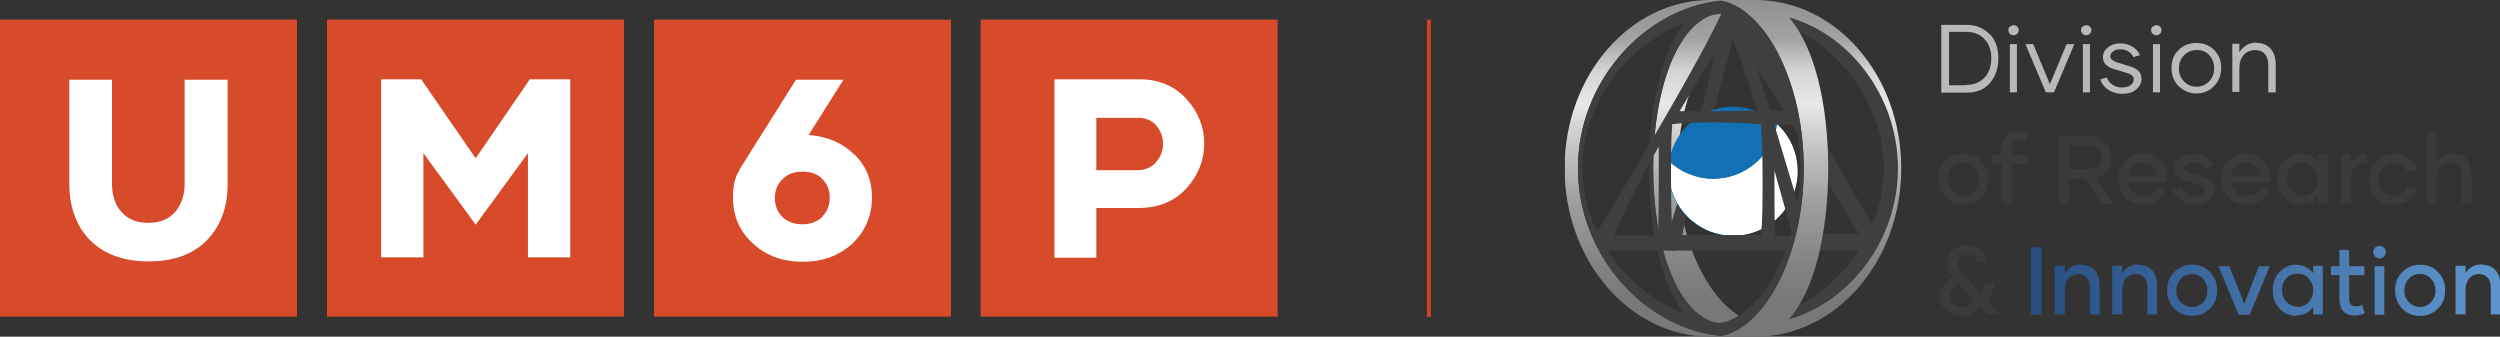 <?xml version="1.0" encoding="UTF-8"?>
<svg xmlns="http://www.w3.org/2000/svg" xmlns:xlink="http://www.w3.org/1999/xlink" viewBox="0 0 674.3 90.8">
  <rect x="0" y="0" width="674.3" height="90.8" fill="#333333" stroke="none"/>
  <defs>
    <style>
      .cls-1 {
        fill: #d1451e;
      }

      .cls-1, .cls-2, .cls-3, .cls-4, .cls-5, .cls-6, .cls-7, .cls-8, .cls-9, .cls-10, .cls-11, .cls-12, .cls-13, .cls-14, .cls-15, .cls-16, .cls-17, .cls-18, .cls-19, .cls-20, .cls-21, .cls-22 {
        stroke-width: 0px;
      }

      .cls-23 {
        clip-path: url(#clippath);
      }

      .cls-2 {
        fill: none;
      }

      .cls-24 {
        mask: url(#mask);
      }

      .cls-3 {
        fill: url(#linear-gradient);
      }

      .cls-4 {
        fill: url(#radial-gradient);
      }

      .cls-5 {
        fill: url(#linear-gradient-11);
      }

      .cls-6 {
        fill: url(#linear-gradient-12);
      }

      .cls-7 {
        fill: url(#linear-gradient-10);
      }

      .cls-8 {
        fill: #b7b9bb;
      }

      .cls-25 {
        clip-path: url(#clippath-1);
      }

      .cls-26 {
        clip-path: url(#clippath-4);
      }

      .cls-27 {
        clip-path: url(#clippath-3);
      }

      .cls-28 {
        clip-path: url(#clippath-2);
      }

      .cls-29 {
        mix-blend-mode: overlay;
      }

      .cls-9 {
        fill: #d74a2a;
      }

      .cls-10 {
        fill: url(#radial-gradient-2);
      }

      .cls-11 {
        fill: url(#radial-gradient-3);
      }

      .cls-12 {
        fill: #3f3f3f;
      }

      .cls-13 {
        fill: #3b3b3c;
      }

      .cls-14 {
        fill: url(#linear-gradient-4);
      }

      .cls-15 {
        fill: url(#linear-gradient-2);
      }

      .cls-16 {
        fill: url(#linear-gradient-3);
      }

      .cls-17 {
        fill: url(#linear-gradient-8);
      }

      .cls-18 {
        fill: url(#linear-gradient-9);
      }

      .cls-19 {
        fill: url(#linear-gradient-7);
      }

      .cls-20 {
        fill: url(#linear-gradient-5);
      }

      .cls-21 {
        fill: url(#linear-gradient-6);
      }

      .cls-30 {
        isolation: isolate;
      }

      .cls-22 {
        fill: #fff;
      }
    </style>
    <clipPath id="clippath">
      <path class="cls-2" d="M465.1,3.5c-11.6,0-19.2,18.8-19.2,41.9s7.7,41.9,19.2,41.9h10.8c-11.6,0-23.4-18.8-23.4-41.9s11.9-41.9,23.4-41.9h-10.8Z"/>
    </clipPath>
    <linearGradient id="linear-gradient" x1="-1415" y1="1517.6" x2="-1413.8" y2="1517.6" gradientTransform="translate(-110923.1 103854.1) rotate(90) scale(73.4 -73.4)" gradientUnits="userSpaceOnUse">
      <stop offset="0" stop-color="#787878"/>
      <stop offset="0" stop-color="#787878"/>
      <stop offset="0" stop-color="#838383"/>
      <stop offset=".2" stop-color="#a2a2a2"/>
      <stop offset=".3" stop-color="#d5d4d5"/>
      <stop offset=".4" stop-color="#e9e8e9"/>
      <stop offset=".5" stop-color="#cdcdcd"/>
      <stop offset=".7" stop-color="#9f9f9f"/>
      <stop offset=".9" stop-color="#828282"/>
      <stop offset="1" stop-color="#787878"/>
    </linearGradient>
    <clipPath id="clippath-1">
      <path class="cls-2" d="M450,46.2c0,9.6,7.8,17.4,17.4,17.4s17.4-7.8,17.4-17.4-7.8-17.4-17.4-17.4-17.4,7.8-17.4,17.4"/>
    </clipPath>
    <radialGradient id="radial-gradient" cx="-1250.6" cy="1556.5" fx="-1250.6" fy="1556.5" r="1.2" gradientTransform="translate(18302.6 14789.6) scale(14.3 -9.5)" gradientUnits="userSpaceOnUse">
      <stop offset="0" stop-color="#5dc4e2"/>
      <stop offset=".7" stop-color="#2889c1"/>
      <stop offset="1" stop-color="#1271b4"/>
    </radialGradient>
    <clipPath id="clippath-2">
      <rect class="cls-2" x="450" y="33.4" width="34.9" height="30.3"/>
    </clipPath>
    <clipPath id="clippath-3">
      <path class="cls-2" d="M484.9,46.2c0,9.6-7.8,17.4-17.4,17.4s-17.4-7.8-17.4-17.4,0-1.8.2-2.6c3.1,2.8,7.2,4.6,11.8,4.6,8.7,0,16-6.4,17.2-14.8,3.5,3.2,5.6,7.8,5.6,12.8"/>
    </clipPath>
    <radialGradient id="radial-gradient-2" cx="-1354" cy="1423.5" fx="-1354" fy="1423.5" r="1.2" gradientTransform="translate(37132 -34793.5) rotate(-90) scale(25.7 -25.7)" gradientUnits="userSpaceOnUse">
      <stop offset="0" stop-color="#fff"/>
      <stop offset="1" stop-color="#000"/>
    </radialGradient>
    <mask id="mask" x="444.3" y="26.8" width="46.2" height="43.4" maskUnits="userSpaceOnUse">
      <rect class="cls-10" x="447.4" y="30.3" width="40" height="36.4" transform="translate(-.6 90.4) rotate(-11)"/>
    </mask>
    <radialGradient id="radial-gradient-3" cx="-1354" cy="1423.5" fx="-1354" fy="1423.5" r="1.2" gradientTransform="translate(37132 -34793.5) rotate(-90) scale(25.7 -25.7)" gradientUnits="userSpaceOnUse">
      <stop offset="0" stop-color="#fff"/>
      <stop offset="1" stop-color="#fff"/>
    </radialGradient>
    <clipPath id="clippath-4">
      <path class="cls-2" d="M493.1,45.4c0-17.8-3.9-33.2-10.6-40.7,16.2,4.5,29.4,21.1,29.4,40.7s-13.2,36.1-29.4,40.7c6.7-7.4,10.6-22.9,10.6-40.7M425.6,45.4c0-23.7,18.2-43.2,38.5-45.2,11.7,2,22.4,21.5,22.4,45.2s-10.7,43.2-22.4,45.2c-20.3-2-38.5-21.5-38.5-45.2M473.5,0c-.2,0-.4,0-.7,0h-11.5c-21.7,0-39.3,20.4-39.3,45.4s17.6,45.4,39.3,45.4h11.5c.2,0,.4,0,.7,0h0c21.7,0,39.3-20.3,39.3-45.4S495.2,0,473.5,0h0Z"/>
    </clipPath>
    <linearGradient id="linear-gradient-2" x1="-1415" y1="1517.6" x2="-1413.8" y2="1517.6" gradientTransform="translate(-110917.6 103854) rotate(90) scale(73.4 -73.4)" xlink:href="#linear-gradient"/>
    <linearGradient id="linear-gradient-3" x1="547" y1="75.8" x2="670.8" y2="75.8" gradientUnits="userSpaceOnUse">
      <stop offset="0" stop-color="#274d80"/>
      <stop offset="1" stop-color="#5d94cc"/>
    </linearGradient>
    <linearGradient id="linear-gradient-4" y1="78.2" x2="670.8" y2="78.2" xlink:href="#linear-gradient-3"/>
    <linearGradient id="linear-gradient-5" y1="78.2" x2="670.8" y2="78.2" xlink:href="#linear-gradient-3"/>
    <linearGradient id="linear-gradient-6" y1="78.3" y2="78.3" xlink:href="#linear-gradient-3"/>
    <linearGradient id="linear-gradient-7" y1="78.3" y2="78.3" xlink:href="#linear-gradient-3"/>
    <linearGradient id="linear-gradient-8" y1="78.3" x2="670.8" y2="78.3" xlink:href="#linear-gradient-3"/>
    <linearGradient id="linear-gradient-9" y1="76.3" x2="670.8" y2="76.3" xlink:href="#linear-gradient-3"/>
    <linearGradient id="linear-gradient-10" y1="75.6" x2="670.8" y2="75.6" xlink:href="#linear-gradient-3"/>
    <linearGradient id="linear-gradient-11" y1="78.3" y2="78.3" xlink:href="#linear-gradient-3"/>
    <linearGradient id="linear-gradient-12" y1="78.2" x2="670.8" y2="78.2" xlink:href="#linear-gradient-3"/>
  </defs>
  <g class="cls-30">
    <g id="Layer_2" data-name="Layer 2">
      <g id="Layer_1-2" data-name="Layer 1">
        <g>
          <g>
            <g>
              <rect class="cls-9" y="5.3" width="80.1" height="80.1"/>
              <path class="cls-22" d="M61.4,21.5v28.1c0,6.3-1.9,11.4-5.6,15.2-3.7,3.8-9,5.7-15.7,5.7s-12-1.9-15.8-5.7c-3.7-3.8-5.6-8.9-5.6-15.2v-28.1h11.5v27.9c0,3.2.8,5.8,2.5,7.7,1.7,2,4.1,3,7.3,3s5.6-1,7.3-3c1.7-2,2.5-4.5,2.5-7.7v-27.9h11.5Z"/>
              <rect class="cls-9" x="88.2" y="5.3" width="80.1" height="80.1"/>
              <rect class="cls-9" x="176.4" y="5.3" width="80.1" height="80.1"/>
              <rect class="cls-9" x="264.5" y="5.3" width="80.1" height="80.1"/>
              <polygon class="cls-22" points="153.8 21.4 153.8 69.4 142.4 69.4 142.4 41.3 128.3 60.6 114.2 41.3 114.2 69.4 102.8 69.4 102.8 21.4 113.6 21.4 128.3 42.7 142.9 21.4 153.8 21.4"/>
              <path class="cls-22" d="M221.8,58.4c1.3-1.3,2-3,2-5.1s-.7-3.7-2-5c-1.3-1.4-3.1-2-5.4-2s-4,.7-5.3,2c-1.4,1.3-2.1,3-2.1,5.1s.7,3.8,2,5.1c1.4,1.3,3.2,2,5.4,2s4-.7,5.4-2M230.4,41.6c3.2,3.1,4.8,7,4.8,11.7s-1.8,9.1-5.3,12.4c-3.6,3.3-8,4.9-13.4,4.9s-9.8-1.6-13.4-4.9c-3.6-3.3-5.4-7.4-5.4-12.4s1.1-6.6,3.4-10.2l13.6-21.6h12.8l-9.4,14.9c5,.4,9.1,2.1,12.2,5.2"/>
              <path class="cls-22" d="M311.8,43.7c1.3-1.4,1.9-3.1,1.9-4.9s-.6-3.5-1.8-4.9c-1.2-1.4-2.8-2.1-4.6-2.1h-11.6v14.1h11.1c2,0,3.7-.7,5-2.1M320,26.7c3.2,3.5,4.8,7.5,4.8,12s-1.6,8.6-4.8,12.1c-3.2,3.5-7.5,5.3-12.9,5.3h-11.4v13.4h-11.3V21.4h23.1c5.1,0,9.3,1.8,12.5,5.3"/>
            </g>
            <rect class="cls-1" x="384.9" y="5.3" width="1" height="80.2"/>
          </g>
          <g>
            <g class="cls-23">
              <rect class="cls-3" x="445.9" y="3.5" width="30" height="83.8"/>
            </g>
            <path class="cls-12" d="M451.3,67.5c-.2,0-.4,0-.6,0-1.2-.3-1.9-1.6-1.5-2.8,0,0,1.6-2.5,8.2-28.8,6.6-26.3,7.4-33.5,7.4-33.5.3-1.2,1.6-1.9,2.8-1.5,1.2.3,1.9,1.6,1.5,2.8,0,0-2.8,11.6-8.9,33.3-2.6,9.4-4.3,16.1-5.3,20.7-1.3,6-1.6,8.4-1.6,8.4-.3,1-1.2,1.6-2.1,1.6"/>
            <g class="cls-25">
              <rect class="cls-4" x="444.2" y="23" width="46.5" height="46.5" transform="translate(26 206.9) rotate(-25.6)"/>
            </g>
            <g>
              <g class="cls-29">
                <g class="cls-28">
                  <g class="cls-27">
                    <g class="cls-24">
                      <rect class="cls-11" x="447.4" y="30.3" width="40" height="36.4" transform="translate(-.6 90.4) rotate(-11)"/>
                    </g>
                  </g>
                </g>
              </g>
              <path class="cls-12" d="M475.3,8.6l-6.2-6.2s0,0,0,0l-4.1-.6s-.6,3.6-18.4,34.2c-15.3,26.3-16.9,28.2-16.9,28.2l1.9,3.4h73.5l1.9-3.4-31.9-55.5ZM481.2,30l-2.6-.3h-.9c0,0-.4-.1-.4-.1l-3.5-11.6,7.4,12ZM466.2,8.6s1.8,1.4,7.8,21.2c-3.3.1-7.3.2-12.1.2s-6.6,0-8.9,0c8.4-14.2,13.1-21.3,13.1-21.3M447.3,63.5h0s-11.9,0-11.9,0c0,0,2-6.3,12-24,0,2.6,0,5.5,0,8.6,0,6,0,11.2-.2,15.4M475,63.4h-23.9v-.2s-.4-4.1-.4-15.6.2-11.2.3-13.4c0-.3,0-.5,0-.7,0,0,.1,0,.2,0,1.2-.2,4.1-.5,11-.5s11.4.4,12.7.5h.1c0,.3,0,.9.1,1.8.1,2.1.3,6.1.3,12.9s0,10.7-.4,15.2M478.8,63.6s0,0,0,0c-.2-4.2-.2-9.4-.2-15.4s0-1.5,0-2.2c4.8,17.2,5,17.6,5,17.6h-4.8ZM487.4,63l-8.6-28.6c0-.3,0-.5,0-.8h4.6l18,29.4h-14Z"/>
              <path class="cls-12" d="M467.3,3.5h6.2c20,0,38.3,18.8,38.3,41.9s-18.3,41.9-38.3,41.9h-6.2c20,0,40.8-18.8,40.8-41.9S487.3,3.5,467.3,3.5"/>
            </g>
            <g class="cls-26">
              <rect class="cls-15" x="422.1" y="0" width="90.8" height="90.8"/>
            </g>
            <path class="cls-12" d="M467.6,1.3c-.8-.4-1.7-.7-2.5-.9-.3,0-.7-.2-1-.2-.7,0-1.4.2-2,.3,0,0-.1,0-.2,0-19.4,3.2-36.3,22.1-36.3,44.9s16.9,41.7,36.3,44.9c0,0,.1,0,.2,0,.7.1,1.4.2,2,.3.3,0,.7-.1,1-.2.8-.2,1.7-.5,2.5-.9,10.3-4.9,18.9-22.8,18.9-44.1s-8.6-39.2-18.9-44.1M426.8,45.4c0-18,12.5-33.3,27.5-39.3-6,7.9-9.5,22.5-9.5,39.3s3.4,31.4,9.5,39.3c-15-6-27.5-21.3-27.5-39.3M464.1,87.1c-.7,0-1.5-.2-2.2-.3-9.8-3.1-16-20.5-16-41.4s6.3-38.3,16-41.4c.7-.1,1.5-.2,2.2-.3,10.9,2,21.4,20,21.4,41.7s-10.5,39.7-21.4,41.7"/>
          </g>
          <g>
            <path class="cls-8" d="M536.7,9.2c1.6,1.7,2.3,3.9,2.3,6.6s-.8,4.8-2.3,6.6-3.7,2.6-6.4,2.6h-6.7V6.7h6.7c2.7,0,4.8.9,6.4,2.6ZM530.3,22.9c2.1,0,3.8-.7,5-2,1.2-1.3,1.8-3.1,1.8-5.2s-.6-3.8-1.8-5.1c-1.2-1.3-2.8-2-4.9-2h-4.7v14.4h4.7,0Z"/>
            <path class="cls-8" d="M543.1,9.5c-.4,0-.7-.1-1-.4-.3-.3-.4-.6-.4-1s.1-.7.4-.9.6-.4,1-.4.7.1,1,.4.4.6.4.9-.1.7-.4,1-.6.4-1,.4h0ZM542.1,11.9h1.9v13h-1.9v-13Z"/>
            <path class="cls-8" d="M559.5,11.9l-5.5,13h-2.2l-5.5-13h2.1l4.5,10.8,4.5-10.8h2.1Z"/>
            <path class="cls-8" d="M562.7,9.5c-.4,0-.7-.1-1-.4-.3-.3-.4-.6-.4-1s.1-.7.4-.9.6-.4,1-.4.7.1,1,.4.4.6.4.9-.1.7-.4,1-.6.4-1,.4h0ZM561.8,11.9h1.9v13h-1.9v-13Z"/>
            <path class="cls-8" d="M572.3,25.3c-1.4,0-2.6-.4-3.7-1.1-1.1-.8-1.8-1.7-2.1-2.8l1.8-.5c.2.8.7,1.4,1.4,1.9.7.5,1.6.8,2.6.8s1.7-.2,2.3-.6c.6-.4.9-.9.9-1.5s-.1-.9-.4-1.1c-.3-.3-.8-.5-1.4-.7l-3.6-1.1c-2-.6-2.9-1.7-2.9-3.2,0-1,.4-1.8,1.3-2.6.9-.7,2-1.1,3.3-1.1s2.4.3,3.4.9,1.6,1.4,2,2.3l-1.8.5c-.2-.6-.7-1.1-1.3-1.5s-1.4-.6-2.3-.6-1.4.2-1.9.6-.7.8-.7,1.3c0,.7.6,1.2,1.7,1.6l3.6,1.1c1,.3,1.7.7,2.3,1.2.5.5.8,1.2.8,2.2s-.5,2.1-1.5,2.9-2.2,1.1-3.7,1.1h0Z"/>
            <path class="cls-8" d="M581.6,9.5c-.4,0-.7-.1-1-.4-.3-.3-.4-.6-.4-1s.1-.7.4-.9.6-.4,1-.4.7.1,1,.4.4.6.4.9-.1.7-.4,1-.6.4-1,.4h0ZM580.7,11.9h1.9v13h-1.9v-13Z"/>
            <path class="cls-8" d="M592.4,25.2c-1.9,0-3.5-.7-4.8-2s-1.9-2.9-1.9-4.9.6-3.6,1.9-4.8c1.3-1.3,2.9-1.9,4.8-1.9s3.5.6,4.8,1.9c1.3,1.3,1.9,2.9,1.9,4.8s-.6,3.6-1.9,4.9c-1.3,1.3-2.8,2-4.8,2h0ZM592.4,23.4c1.3,0,2.5-.5,3.4-1.4s1.4-2.1,1.4-3.5-.4-2.6-1.3-3.6-2-1.4-3.4-1.4-2.5.5-3.4,1.4-1.4,2.1-1.4,3.6.5,2.6,1.4,3.5,2.1,1.4,3.4,1.4h0Z"/>
            <path class="cls-8" d="M608.7,11.6c1.6,0,2.8.5,3.7,1.5s1.4,2.4,1.4,4.2v7.6h-2v-7.3c0-1.3-.3-2.3-.9-3-.6-.7-1.5-1.1-2.6-1.1s-2.3.4-3.1,1.3-1.2,2.1-1.2,3.5v6.5h-1.9v-13h1.9v2.3c.5-.8,1.1-1.4,1.9-1.9.8-.5,1.7-.7,2.8-.7h0Z"/>
            <path class="cls-13" d="M529.5,55.2c-1.9,0-3.6-.7-4.8-2s-1.9-2.9-1.9-4.9.6-3.6,1.9-4.9,2.9-2,4.8-2,3.6.6,4.9,2,1.9,2.9,1.9,4.9-.6,3.6-1.9,4.9-2.9,2-4.8,2h0ZM532.5,51.5c.8-.8,1.2-1.9,1.2-3.1s-.4-2.3-1.2-3.2-1.8-1.3-3-1.3-2.2.4-3,1.3c-.8.8-1.2,1.9-1.2,3.2s.4,2.3,1.2,3.1c.8.8,1.8,1.3,3,1.3s2.2-.4,3-1.3Z"/>
            <path class="cls-13" d="M542.6,41.8h4.2v2.4h-4.2v10.7h-2.7v-10.7h-2.5v-2.4h2.5v-1.5c0-1.5.4-2.7,1.1-3.5.7-.8,1.8-1.3,3.2-1.3s2,.2,2.7.5l-.6,2.2c-.6-.3-1.1-.4-1.7-.4-1.3,0-1.9.8-1.9,2.5v1.4Z"/>
            <path class="cls-13" d="M562.5,48.1h-4.5v6.8h-2.7v-18.2h8.4c1.8,0,3.2.6,4.2,1.8,1.1,1.2,1.6,2.5,1.6,4s-.4,2.4-1.1,3.4c-.7,1-1.7,1.7-3,2.1l4.6,7h-3.2l-4.3-6.8ZM558,45.6h5.5c1,0,1.8-.3,2.4-.9s.9-1.4.9-2.2-.3-1.6-.9-2.3c-.6-.6-1.4-1-2.3-1h-5.6v6.4Z"/>
            <path class="cls-13" d="M578.2,55.2c-2,0-3.7-.6-4.9-1.9-1.3-1.3-1.9-2.9-1.9-5s.6-3.6,1.8-4.9,2.8-2,4.7-2,3.6.6,4.8,1.9,1.7,2.8,1.7,4.7,0,.7,0,1.1h-10.4c0,1.1.5,2,1.2,2.7s1.7,1,3,1,3-.7,3.6-2.1l2.4.7c-.5,1-1.2,1.9-2.3,2.6s-2.3,1.1-3.9,1.1h0ZM581.9,47.4c0-1-.5-1.9-1.2-2.6s-1.6-1-2.7-1-2,.3-2.7,1-1.1,1.5-1.2,2.5h7.8Z"/>
            <path class="cls-13" d="M591.9,55.2c-1.4,0-2.7-.4-3.8-1.2-1.1-.8-1.8-1.7-2.2-2.8l2.4-.7c.2.7.7,1.3,1.4,1.8s1.4.7,2.3.7,1.4-.2,1.9-.5.7-.8.7-1.3-.1-.7-.4-.9-.7-.4-1.3-.6l-3.4-1c-2-.6-3-1.7-3-3.4s.5-1.9,1.4-2.7,2.1-1.1,3.5-1.1,2.5.3,3.5.9,1.7,1.4,2,2.4l-2.4.7c-.3-.5-.7-1-1.2-1.3s-1.2-.5-2-.5-1.2.2-1.6.5c-.4.3-.6.7-.6,1.1s.5,1,1.4,1.3l3.4,1c1.1.3,1.9.7,2.5,1.3.6.5.9,1.3.9,2.3s-.5,2.2-1.5,2.9-2.3,1.2-3.8,1.2h0Z"/>
            <path class="cls-13" d="M606,55.2c-2,0-3.7-.6-4.9-1.9-1.3-1.3-1.9-2.9-1.9-5s.6-3.6,1.8-4.9,2.8-2,4.7-2,3.6.6,4.8,1.9,1.7,2.8,1.7,4.7,0,.7,0,1.1h-10.4c0,1.1.5,2,1.2,2.7s1.7,1,3,1,3-.7,3.6-2.1l2.4.7c-.5,1-1.2,1.9-2.3,2.6s-2.3,1.1-3.9,1.1h0ZM609.7,47.4c0-1-.5-1.9-1.2-2.6s-1.6-1-2.7-1-2,.3-2.7,1-1.1,1.5-1.2,2.5h7.8Z"/>
            <path class="cls-13" d="M620.6,55.2c-1.8,0-3.3-.7-4.5-2s-1.8-2.9-1.8-4.9.6-3.6,1.8-4.9,2.7-2,4.5-2,3.5.8,4.6,2.3v-2h2.6v13.1h-2.6v-2c-1.1,1.5-2.6,2.3-4.6,2.3h0ZM621,52.8c1.2,0,2.2-.4,3-1.3s1.2-1.9,1.2-3.2-.4-2.3-1.2-3.2-1.8-1.3-3-1.3-2.2.4-3,1.2-1.2,1.9-1.2,3.2.4,2.3,1.2,3.2c.8.8,1.8,1.3,3,1.3h0Z"/>
            <path class="cls-13" d="M634,43.9c.4-.8,1-1.4,1.7-1.8s1.6-.5,2.7-.4v2.5c-1.4-.2-2.5,0-3.2.8s-1.1,2.1-1.1,3.9v5.9h-2.7v-13.1h2.7v2.1h0Z"/>
            <path class="cls-13" d="M645.8,55.3c-1.9,0-3.5-.7-4.8-2s-1.9-3-1.9-4.9.6-3.6,1.9-4.9c1.3-1.3,2.9-2,4.8-2s2.9.4,4,1.3,1.8,1.8,2,2.9l-2.5.7c-.2-.6-.6-1.2-1.3-1.7-.7-.5-1.4-.7-2.3-.7s-2.2.4-3,1.3c-.8.9-1.2,1.9-1.2,3.1s.4,2.2,1.2,3.1c.8.9,1.8,1.3,3,1.3s1.6-.2,2.3-.7c.7-.5,1.1-1,1.3-1.7l2.5.7c-.3,1.1-.9,2-2,2.8-1.1.8-2.4,1.3-4,1.3h0Z"/>
            <path class="cls-13" d="M661.5,41.4c1.6,0,2.9.5,3.8,1.5.9,1,1.3,2.4,1.3,4.2v7.7h-2.6v-7.2c0-1.2-.3-2.1-.8-2.7s-1.3-1-2.3-1-2,.4-2.7,1.2c-.7.8-1,1.9-1,3.2v6.5h-2.7v-19h2.7v7.8c1.1-1.5,2.5-2.3,4.4-2.3h0Z"/>
            <path class="cls-13" d="M536.1,84.9l-1.8-2c-1.6,1.5-3.5,2.3-5.5,2.3-1.5,0-2.8-.5-3.9-1.5-1.1-1-1.6-2.2-1.6-3.8s.3-2,.9-3c.6-.9,1.4-1.7,2.6-2.4-1-1.2-1.5-2.4-1.5-3.5s.5-2.7,1.5-3.6c1-.9,2.3-1.3,3.8-1.3s2.5.4,3.5,1.2,1.5,1.8,1.7,2.9l-2.4.7c-.2-.7-.5-1.3-1-1.7-.5-.4-1.1-.6-1.8-.6s-1.4.2-1.9.7-.7,1-.7,1.8.4,1.6,1.3,2.6l5,5.4c.6-1,1-2.1,1.2-3.1l2.4.7c-.3,1.5-.9,3-1.8,4.3l3.5,3.8h-3.3ZM529,82.8c1.3,0,2.5-.5,3.6-1.6l-4.3-4.7c-1.6.9-2.4,2.1-2.4,3.4s.3,1.5.9,2.1,1.3.9,2.3.9h0Z"/>
            <path class="cls-16" d="M547.8,66.7h2.8v18.2h-2.8v-18.2Z"/>
            <path class="cls-14" d="M561.2,71.4c1.6,0,2.9.5,3.8,1.5.9,1,1.3,2.4,1.3,4.2v7.7h-2.6v-7.2c0-1.2-.3-2.1-.8-2.7s-1.3-1-2.3-1-2,.4-2.7,1.2c-.7.8-1,1.9-1,3.2v6.5h-2.7v-13.1h2.7v1.9c1.1-1.5,2.5-2.3,4.4-2.3h0Z"/>
            <path class="cls-20" d="M576.7,71.4c1.6,0,2.9.5,3.8,1.5.9,1,1.3,2.4,1.3,4.2v7.7h-2.6v-7.2c0-1.2-.3-2.1-.8-2.7s-1.3-1-2.3-1-2,.4-2.7,1.2c-.7.8-1,1.9-1,3.2v6.5h-2.7v-13.1h2.7v1.9c1.1-1.5,2.5-2.3,4.4-2.3h0Z"/>
            <path class="cls-21" d="M591.2,85.2c-1.9,0-3.6-.7-4.8-2s-1.9-2.9-1.9-4.9.6-3.6,1.9-4.9,2.9-2,4.8-2,3.6.6,4.9,2,1.9,2.9,1.9,4.9-.6,3.6-1.9,4.9-2.9,2-4.8,2h0ZM594.2,81.5c.8-.8,1.2-1.9,1.2-3.1s-.4-2.3-1.2-3.2-1.8-1.3-3-1.3-2.2.4-3,1.3c-.8.8-1.2,1.9-1.2,3.2s.4,2.3,1.2,3.1c.8.8,1.8,1.3,3,1.3s2.2-.4,3-1.3Z"/>
            <path class="cls-19" d="M612.2,71.8l-5.4,13.1h-3l-5.4-13.1h2.9l4,10.1,4-10.1h2.9Z"/>
            <path class="cls-17" d="M619.3,85.2c-1.8,0-3.3-.7-4.5-2s-1.8-2.9-1.8-4.9.6-3.6,1.8-4.9,2.7-2,4.5-2,3.5.8,4.6,2.3v-2h2.6v13.1h-2.6v-2c-1.1,1.5-2.6,2.3-4.6,2.3h0ZM619.7,82.8c1.2,0,2.2-.4,3-1.3s1.2-1.9,1.2-3.2-.4-2.3-1.2-3.2-1.8-1.3-3-1.3-2.2.4-3,1.2-1.2,1.9-1.2,3.2.4,2.3,1.2,3.2c.8.8,1.8,1.3,3,1.3h0Z"/>
            <path class="cls-18" d="M637.8,84.5c-1,.4-1.9.6-2.8.6-1.3,0-2.3-.4-3-1.2s-1-1.9-1-3.3v-6.4h-2.3v-2.4h2.3v-4.4h2.6v4.4h4.1v2.4h-4.1v6.4c0,1.3.6,2,1.8,2s1.1-.1,1.7-.4l.7,2.2Z"/>
            <path class="cls-7" d="M640.6,69.2c-.3-.3-.5-.7-.5-1.2s.2-.8.5-1.2c.3-.3.7-.5,1.2-.5s.9.2,1.2.5c.3.3.5.7.5,1.2s-.2.9-.5,1.2c-.3.3-.7.5-1.2.5s-.9-.2-1.2-.5ZM640.5,71.8h2.6v13.1h-2.6v-13.1Z"/>
            <path class="cls-5" d="M652.7,85.2c-1.9,0-3.6-.7-4.8-2s-1.9-2.9-1.9-4.9.6-3.6,1.9-4.9,2.9-2,4.8-2,3.6.6,4.9,2,1.9,2.9,1.9,4.9-.6,3.6-1.9,4.9-2.9,2-4.8,2h0ZM655.7,81.5c.8-.8,1.2-1.9,1.2-3.1s-.4-2.3-1.2-3.2-1.8-1.3-3-1.3-2.2.4-3,1.3c-.8.8-1.2,1.9-1.2,3.2s.4,2.3,1.2,3.1c.8.8,1.8,1.3,3,1.3s2.2-.4,3-1.3Z"/>
            <path class="cls-6" d="M669.3,71.4c1.6,0,2.9.5,3.8,1.5.9,1,1.3,2.4,1.3,4.2v7.7h-2.6v-7.2c0-1.2-.3-2.1-.8-2.7s-1.3-1-2.3-1-2,.4-2.7,1.2c-.7.8-1,1.9-1,3.2v6.5h-2.7v-13.1h2.7v1.9c1.1-1.5,2.5-2.3,4.4-2.3h0Z"/>
          </g>
        </g>
      </g>
    </g>
  </g>
</svg>